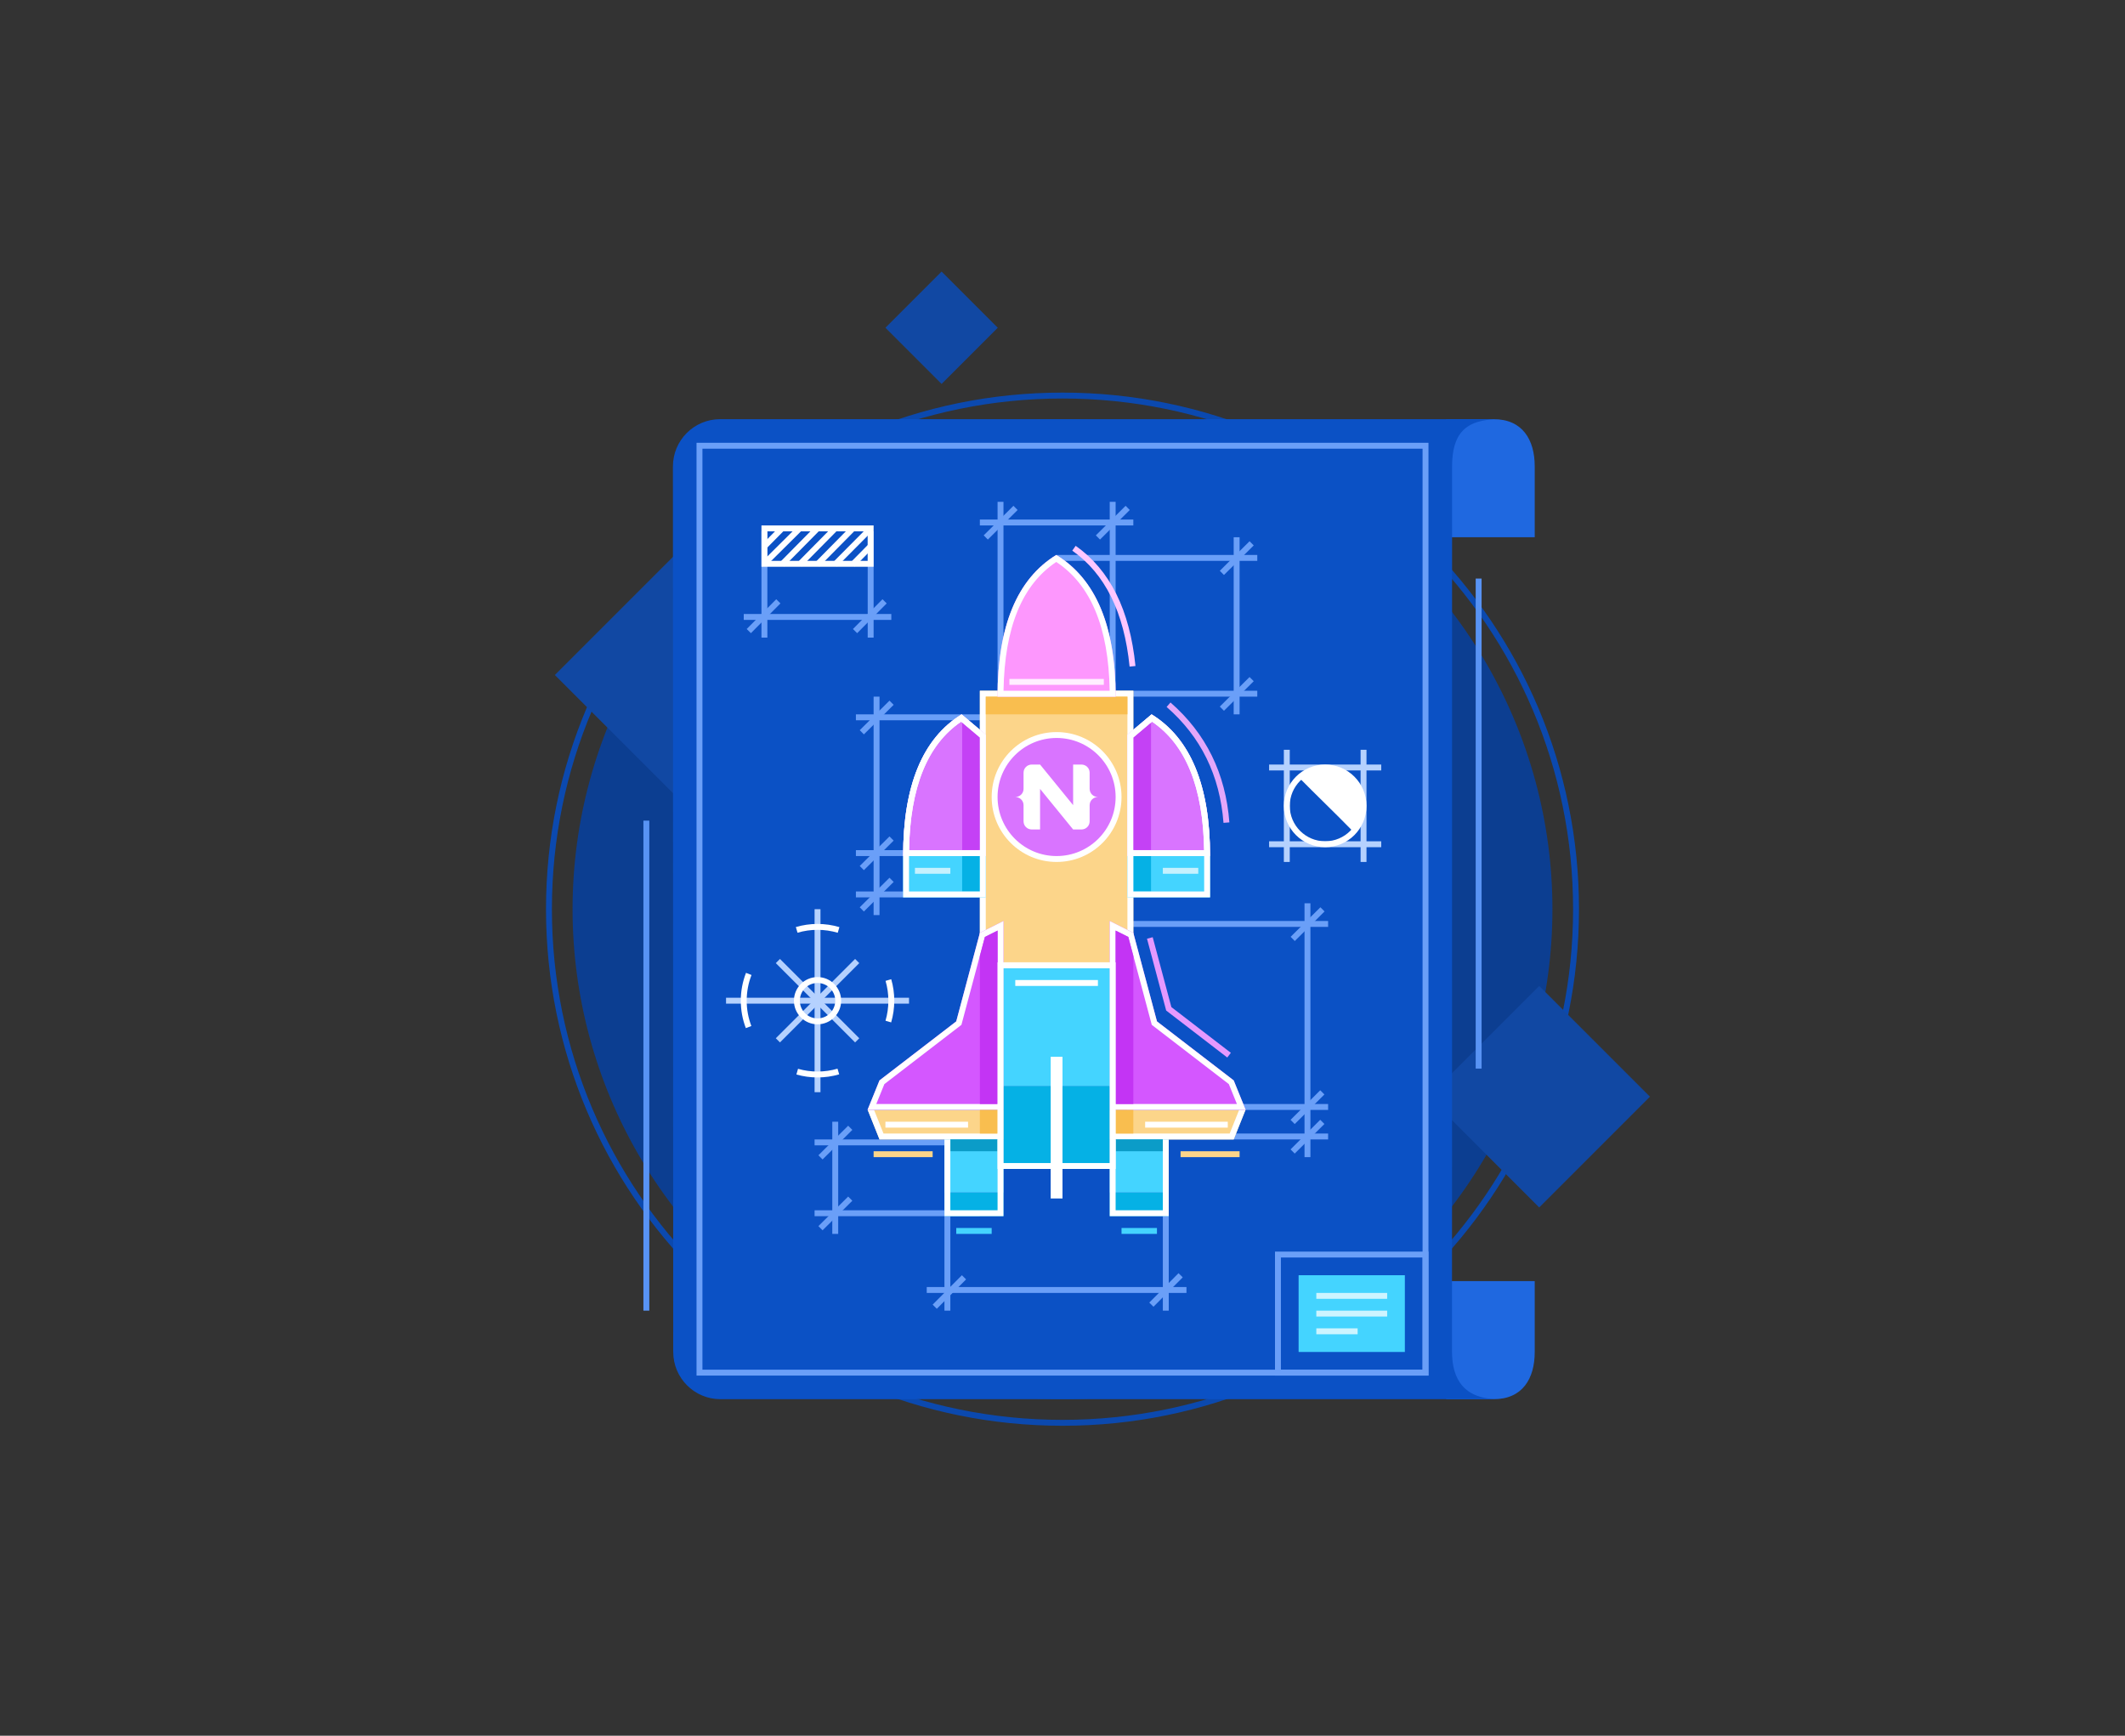 <?xml version="1.0" encoding="UTF-8" standalone="no"?>
<svg width="360px" height="294px" viewBox="0 0 360 294" version="1.1" xmlns="http://www.w3.org/2000/svg" xmlns:xlink="http://www.w3.org/1999/xlink">
    <rect x="0" y="0" width="360" height="294" fill="#333333" stroke="none"/>
    <!-- Generator: Sketch 50.2 (55047) - http://www.bohemiancoding.com/sketch -->
    <title>9_1_nativescript_core_getting_started_guide</title>
    <desc>Created with Sketch.</desc>
    <defs></defs>
    <g id="illustrations" stroke="none" stroke-width="1" fill="none" fill-rule="evenodd">
        <g id="nativescript_core_getting_started_guide">
            <g id="nativescript_core_getting_started_guide_image" transform="translate(92, 46)">
                <g id="circle_bg">
                    <circle id="circle_2" fill="#0C3E91" cx="88" cy="108" r="83"></circle>
                    <path d="M88,195.5 C39.675,195.5 0.5,156.325 0.5,108 C0.5,59.675 39.675,20.5 88,20.5 C136.325,20.5 175.5,59.675 175.5,108 C175.5,156.325 136.325,195.5 88,195.5 Z M88,194.5 C135.773,194.5 174.5,155.773 174.5,108 C174.5,60.227 135.773,21.5 88,21.5 C40.227,21.5 1.5,60.227 1.5,108 C1.5,155.773 40.227,194.5 88,194.5 Z" id="circle_1" fill="#0B49AF" fill-rule="nonzero"></path>
                    <rect id="rectangle" fill="#1148A3" transform="translate(25.335, 68.335) rotate(-315) translate(-25.335, -68.335) " x="8.835" y="51.835" width="33" height="33"></rect>
                    <rect id="rectangle" fill="#1148A3" transform="translate(67.517, 9.517) rotate(-315) translate(-67.517, -9.517) " x="60.787" y="2.787" width="13.458" height="13.458"></rect>
                    <rect id="rectangle" fill="#1148A3" transform="translate(168.758, 139.758) rotate(-315) translate(-168.758, -139.758) " x="155.494" y="126.494" width="26.528" height="26.528"></rect>
                </g>
                <g id="blueprint" transform="translate(92.5, 108) rotate(-90) translate(-92.5, -108) translate(9.5, 32.5)">
                    <g id="drawing">
                        <path d="M0,136 L20,136 L20,151 C14.501,151 10.501,151 8,151 C3.485,151 0,148.93 3.69929781e-13,144.022 C1.23309927e-13,141.562 0,138.888 0,136 Z" id="further_part" fill="#1F68E0"></path>
                        <path d="M146,136 L166,136 L166,151 C160.501,151 156.501,151 154,151 C149.485,151 146,148.93 146,144.022 C146,141.562 146,138.888 146,136 Z" id="further_part" fill="#1F68E0" transform="translate(156, 143.5) scale(-1, 1) translate(-156, -143.5) "></path>
                        <path d="M8,5.051 L157.997,5.002 C162.416,5 165.999,8.581 166,12.999 C166,13 166,13.001 166,13.002 C165.997,57.002 165.997,101.002 165.997,145.002 C165.997,139.104 163.413,136.998 157.952,136.998 C68.359,137.006 18.392,136.986 8.097,136.986 C3.306,136.986 1.45098014e-13,139.05 1.0658141e-12,144.97 C1.0658141e-12,100.998 1.0658141e-12,57.026 1.0658141e-12,13.054 L0.002,13.054 C0.002,8.636 3.583,5.055 8,5.054 Z" id="bg" fill="#0B51C5"></path>
                        <path d="M5,10 L5,132 L161,132 L161,10 L5,10 Z M4,9 L162,9 L162,133 L4,133 L4,9 Z" id="stroke" fill="#6A9FF8" fill-rule="nonzero"></path>
                        <g id="signature" transform="translate(14.5, 120) rotate(-270) translate(-14.5, -120) translate(1.5, 109.5)">
                            <path d="M1,1 L1,20 L25,20 L25,1 L1,1 Z M0,0 L26,0 L26,21 L0,21 L0,0 Z" id="stroke" fill="#6A9FF8" fill-rule="nonzero"></path>
                            <rect id="bg" fill="#44D4FF" x="4" y="4" width="18" height="13"></rect>
                            <rect id="line" fill="#CDF4FF" x="7" y="7" width="12" height="1"></rect>
                            <rect id="line" fill="#CDF4FF" x="7" y="10" width="12" height="1"></rect>
                            <rect id="line" fill="#CDF4FF" x="7" y="13" width="7" height="1"></rect>
                        </g>
                        <rect id="line" fill="#5893F4" transform="translate(97.5, 141.5) scale(1, -1) translate(-97.5, -141.5) " x="56" y="141" width="83" height="1"></rect>
                        <rect id="line" fill="#5893F4" transform="translate(56.5, 0.5) scale(1, -1) translate(-56.5, -0.5) " x="15" y="0" width="83" height="1"></rect>
                    </g>
                    <g id="circle" transform="translate(52, 14)">
                        <rect id="line" fill="#B5D1FE" x="0" y="15" width="31" height="1"></rect>
                        <rect id="line" fill="#B5D1FE" transform="translate(15.5, 15.5) rotate(-270) translate(-15.5, -15.5) " x="0" y="15" width="31" height="1"></rect>
                        <rect id="line" fill="#B5D1FE" transform="translate(15.5, 15.5) rotate(-225) translate(-15.5, -15.5) " x="6" y="15" width="19" height="1"></rect>
                        <rect id="line" fill="#B5D1FE" transform="translate(15.5, 15.5) scale(-1, 1) rotate(-225) translate(-15.5, -15.5) " x="6" y="15" width="19" height="1"></rect>
                        <path d="M20.217,3.382 L19.854,4.314 C18.479,3.778 17.009,3.5 15.5,3.5 C14.016,3.5 12.569,3.769 11.213,4.288 L10.855,3.354 C12.325,2.792 13.893,2.5 15.5,2.5 C17.134,2.5 18.726,2.802 20.217,3.382 Z M2.999,11.92 L3.961,12.195 C3.656,13.26 3.5,14.37 3.5,15.5 C3.5,16.659 3.664,17.796 3.984,18.886 L3.025,19.167 C2.678,17.986 2.5,16.755 2.5,15.5 C2.5,14.276 2.669,13.075 2.999,11.92 Z M11.825,27.973 L12.107,27.014 C13.199,27.335 14.338,27.5 15.5,27.5 C16.649,27.5 17.777,27.339 18.858,27.024 L19.138,27.984 C17.966,28.325 16.744,28.5 15.5,28.5 C14.242,28.5 13.008,28.321 11.825,27.973 Z M27.964,19.207 L27.005,18.922 C27.332,17.821 27.5,16.672 27.5,15.5 C27.5,14.339 27.335,13.201 27.014,12.109 L27.974,11.827 C28.322,13.01 28.5,14.243 28.5,15.5 C28.5,16.769 28.318,18.014 27.964,19.207 Z" id="oval_2" fill="#FFFFFF" fill-rule="nonzero"></path>
                        <path d="M15.5,19.5 C13.291,19.5 11.5,17.709 11.5,15.5 C11.5,13.291 13.291,11.5 15.5,11.5 C17.709,11.5 19.5,13.291 19.5,15.5 C19.5,17.709 17.709,19.5 15.5,19.5 Z M15.5,18.5 C17.157,18.5 18.5,17.157 18.5,15.5 C18.5,13.843 17.157,12.5 15.5,12.5 C13.843,12.5 12.5,13.843 12.5,15.5 C12.5,17.157 13.843,18.5 15.5,18.5 Z" id="oval_1" fill="#FFFFFF" fill-rule="nonzero"></path>
                    </g>
                    <g id="circle" transform="translate(91, 106)">
                        <rect id="line" fill="#B5D1FE" x="0" y="2.5" width="19" height="1"></rect>
                        <rect id="line" fill="#B5D1FE" x="0" y="15.5" width="19" height="1"></rect>
                        <rect id="line" fill="#B5D1FE" transform="translate(3, 9.5) rotate(-270) translate(-3, -9.5) " x="-6.5" y="9" width="19" height="1"></rect>
                        <rect id="line" fill="#B5D1FE" transform="translate(16, 9.5) rotate(-270) translate(-16, -9.5) " x="6.5" y="9" width="19" height="1"></rect>
                        <path d="M9.5,16.5 C5.634,16.5 2.5,13.366 2.5,9.5 C2.5,5.634 5.634,2.5 9.5,2.5 C13.366,2.5 16.5,5.634 16.5,9.5 C16.5,13.366 13.366,16.5 9.5,16.5 Z M9.5,15.5 C12.814,15.5 15.5,12.814 15.5,9.5 C15.5,6.186 12.814,3.5 9.5,3.5 C6.186,3.5 3.5,6.186 3.5,9.5 C3.5,12.814 6.186,15.5 9.5,15.5 Z" id="oval_2" fill="#FFFFFF" fill-rule="nonzero"></path>
                        <path d="M9.676,16.001 C13.171,16.001 16.004,13.167 16.004,9.672 C16.004,7.928 15.298,6.348 14.156,5.203 C11.484,7.838 8.416,11.045 5.224,14.17 C6.367,15.302 7.94,16.001 9.676,16.001 Z" id="oval_1" fill="#FFFFFF"></path>
                    </g>
                    <g id="rocket_and_lines" transform="translate(83.5, 72.5) rotate(-270) translate(-83.5, -72.5) translate(40, 4)">
                        <g id="lines" transform="translate(7, 33)" fill="#6A9FF8">
                            <rect id="line" x="0" y="3" width="34" height="1"></rect>
                            <rect id="line" x="0" y="26" width="34" height="1"></rect>
                            <rect id="line" x="0" y="33" width="34" height="1"></rect>
                            <rect id="line" x="3" y="0" width="1" height="37"></rect>
                            <polygon id="diagonal_line" fill-rule="nonzero" points="5.691 30.675 6.396 31.384 1.353 36.392 0.649 35.682"></polygon>
                            <polygon id="diagonal_line" fill-rule="nonzero" points="5.691 23.675 6.396 24.384 1.353 29.392 0.649 28.682"></polygon>
                            <polygon id="diagonal_line" fill-rule="nonzero" points="5.691 0.675 6.396 1.384 1.353 6.392 0.649 5.682"></polygon>
                        </g>
                        <g id="lines" transform="translate(0, 105)" fill="#6A9FF8">
                            <rect id="line" x="0" y="3" width="28" height="1"></rect>
                            <rect id="line" x="0" y="15" width="28" height="1"></rect>
                            <rect id="line" x="3" y="0" width="1" height="19"></rect>
                            <polygon id="diagonal_line" fill-rule="nonzero" points="5.691 12.675 6.396 13.384 1.353 18.392 0.649 17.682"></polygon>
                            <polygon id="diagonal_line" fill-rule="nonzero" points="5.691 0.675 6.396 1.384 1.353 6.392 0.649 5.682"></polygon>
                        </g>
                        <g id="lines" transform="translate(41, 6)" fill="#6A9FF8">
                            <rect id="line" x="0" y="3" width="34" height="1"></rect>
                            <rect id="line" x="0" y="26" width="34" height="1"></rect>
                            <rect id="line" x="30" y="0" width="1" height="30"></rect>
                            <polygon id="diagonal_line" fill-rule="nonzero" points="32.691 23.675 33.396 24.384 28.353 29.392 27.649 28.682"></polygon>
                            <polygon id="diagonal_line" fill-rule="nonzero" points="32.691 0.675 33.396 1.384 28.353 6.392 27.649 5.682"></polygon>
                        </g>
                        <g id="lines" transform="translate(51, 68)" fill="#6A9FF8">
                            <rect id="line" x="0" y="3" width="36" height="1"></rect>
                            <rect id="line" x="2" y="34" width="34" height="1"></rect>
                            <rect id="line" x="32" y="0" width="1" height="43"></rect>
                            <polygon id="diagonal_line" fill-rule="nonzero" points="34.691 0.675 35.396 1.384 30.353 6.392 29.649 5.682"></polygon>
                            <polygon id="diagonal_line" fill-rule="nonzero" points="34.663 31.674 35.369 32.382 30.342 37.395 29.635 36.687"></polygon>
                            <rect id="line" x="2" y="39" width="34" height="1"></rect>
                            <polygon id="diagonal_line" fill-rule="nonzero" points="34.663 36.674 35.369 37.382 30.342 42.395 29.635 41.687"></polygon>
                        </g>
                        <g id="lines" transform="translate(28, 0)" fill="#6A9FF8">
                            <rect id="line" x="3" y="0" width="1" height="32"></rect>
                            <rect id="line" x="22" y="0" width="1" height="32"></rect>
                            <rect id="line" x="0" y="3" width="26" height="1"></rect>
                            <polygon id="diagonal_line" fill-rule="nonzero" points="24.691 0.675 25.396 1.384 20.353 6.392 19.649 5.682"></polygon>
                            <polygon id="diagonal_line" fill-rule="nonzero" points="5.691 0.675 6.396 1.384 1.353 6.392 0.649 5.682"></polygon>
                        </g>
                        <g id="lines" transform="translate(19, 105)" fill="#6A9FF8">
                            <rect id="line" x="3" y="0" width="1" height="32"></rect>
                            <rect id="line" x="40" y="0" width="1" height="32"></rect>
                            <rect id="line" x="0" y="28" width="44" height="1"></rect>
                            <polygon id="diagonal_line" fill-rule="nonzero" transform="translate(40.535, 28.496) scale(-1, 1) translate(-40.535, -28.496) " points="43.368 30.633 42.659 31.339 37.702 26.359 38.411 25.654"></polygon>
                            <polygon id="diagonal_line" fill-rule="nonzero" transform="translate(3.833, 28.843) scale(-1, 1) translate(-3.833, -28.843) " points="6.665 30.98 5.957 31.685 1 26.705 1.709 26"></polygon>
                        </g>
                        <g id="rocket" transform="translate(8, 7)">
                            <g id="centre" transform="translate(20, 25)">
                                <rect id="bg" fill="#FCD58A" x="2.27373675e-13" y="0" width="26" height="47"></rect>
                                <path d="M1,1 L1,46 L25,46 L25,1 L1,1 Z M2.27373675e-13,0 L26,0 L26,47 L2.27373675e-13,47 L2.27373675e-13,0 Z" id="stroke" fill="#FFFFFF" fill-rule="nonzero"></path>
                                <rect id="darker" fill="#F9BE4F" x="1" y="1" width="24" height="3"></rect>
                            </g>
                            <g id="logo" transform="translate(22, 32)">
                                <circle id="Oval" fill="#FFFFFF" cx="11" cy="11" r="11"></circle>
                                <circle id="Oval" fill="#D974FF" cx="11" cy="11" r="10"></circle>
                                <path d="M17.01,10.597 C16.746,10.339 16.609,10.015 16.598,9.626 L16.598,6.874 C16.589,6.484 16.453,6.16 16.19,5.901 C15.926,5.642 15.595,5.508 15.199,5.5 L13.801,5.5 L13.801,12.374 L8.199,5.5 L6.801,5.5 C6.404,5.508 6.074,5.642 5.81,5.901 C5.546,6.16 5.411,6.484 5.402,6.874 L5.402,9.626 C5.391,10.015 5.254,10.339 4.99,10.597 C4.726,10.855 4.396,10.989 4,11 C4.396,11.011 4.726,11.145 4.99,11.403 C5.254,11.661 5.391,11.985 5.402,12.374 L5.402,15.126 C5.411,15.515 5.546,15.84 5.81,16.099 C6.074,16.358 6.404,16.492 6.801,16.5 L8.199,16.5 L8.199,9.626 L13.801,16.5 L15.199,16.5 C15.595,16.492 15.926,16.358 16.19,16.099 C16.453,15.84 16.589,15.515 16.598,15.126 L16.598,12.374 C16.609,11.985 16.746,11.661 17.01,11.403 C17.274,11.145 17.604,11.011 18,11 C17.604,10.989 17.274,10.855 17.01,10.597 L17.01,10.597 Z" id="Path" fill="#FFFFFF" transform="translate(11, 11) rotate(-180) translate(-11, -11) "></path>
                            </g>
                            <g id="bottom_wing_right" transform="translate(42, 64)">
                                <polygon id="bg" fill="#FCD58A" transform="translate(11.5, 34.5) scale(-1, 1) translate(-11.5, -34.5) " points="0 32 23 32 23 37 2 37"></polygon>
                                <path d="M22,36 L23,36 L22,37 L22,36 Z M22,36 L22,32 L23,32 L23,37 L2,37 L0,32 L1.077,32 L2.677,36 L22,36 Z M2.929,36.629 L2,36 L2.677,36 L2.929,36.629 Z M2,36 L2.929,36.629 L2.677,36 L2,36 Z M2.677,36 L22,36 L22,32 L23,32 L23,37 L2,37 L0,32 L1.077,32 L2.677,36 Z M22,36 L23,36 L22,37 L22,36 Z" id="bg" fill="#FFFFFF" fill-rule="nonzero" transform="translate(11.5, 34.5) scale(-1, 1) translate(-11.5, -34.5) "></path>
                                <polygon id="bg" fill="#D457FF" transform="translate(11.516, 16) scale(1, -1) translate(-11.516, -16) " points="0 0 23.033 0 21.005 4.999 8.003 14.994 3.997 29.992 0 32"></polygon>
                                <path d="M1,1 L1,30.379 L3.147,29.3 L7.124,14.408 L20.18,4.371 L21.548,1 L1,1 Z M0,0 L23.033,0 L21.005,4.999 L8.003,14.994 L3.997,29.992 L0,32 L0,0 Z" id="stroke" fill="#FFFFFF" fill-rule="nonzero" transform="translate(11.516, 16) scale(1, -1) translate(-11.516, -16) "></path>
                                <rect id="darker" fill="#F9BE4F" x="1" y="32" width="3" height="4"></rect>
                                <polygon id="darker" fill="#C334F4" transform="translate(2.501, 16.311) scale(1, -1) translate(-2.501, -16.311) " points="1.005 1.623 4.002 1.623 4.002 26.706 3.149 29.92 1 30.998"></polygon>
                                <rect id="line" fill="#FFFFFF" x="6" y="34" width="14" height="1"></rect>
                            </g>
                            <g id="bottom_wing_left" transform="translate(0, 64)">
                                <polygon id="bg" fill="#FCD58A" points="1 32 24 32 24 37 3 37"></polygon>
                                <path d="M23,36 L24,36 L23,37 L23,36 Z M23,36 L23,32 L24,32 L24,37 L3,37 L1,32 L2.077,32 L3.677,36 L23,36 Z M3.929,36.629 L3,36 L3.677,36 L3.929,36.629 Z M3,36 L3.929,36.629 L3.677,36 L3,36 Z M3.677,36 L23,36 L23,32 L24,32 L24,37 L3,37 L1,32 L2.077,32 L3.677,36 Z M23,36 L24,36 L23,37 L23,36 Z" id="bg" fill="#FFFFFF" fill-rule="nonzero"></path>
                                <polygon id="bg" fill="#D457FF" transform="translate(12.484, 16) scale(-1, -1) translate(-12.484, -16) " points="0.967 0 24 0 21.972 4.999 8.97 14.994 4.964 29.992 0.967 32"></polygon>
                                <path d="M22.515,1 L1.967,1 L1.967,30.379 L4.114,29.3 L8.092,14.408 L21.147,4.371 L22.515,1 Z M0.967,0 L24,0 L21.972,4.999 L8.97,14.994 L4.964,29.992 L0.967,32 L0.967,0 Z" id="stroke" fill="#FFFFFF" fill-rule="nonzero" transform="translate(12.484, 16) scale(-1, -1) translate(-12.484, -16) "></path>
                                <polygon id="darker" fill="#C334F4" transform="translate(21.501, 16.311) scale(-1, -1) translate(-21.501, -16.311) " points="20.005 1.623 23.002 1.623 23.002 26.706 22.149 29.92 20 30.998"></polygon>
                                <rect id="darker" fill="#F9BE4F" x="20" y="32" width="3" height="4"></rect>
                                <rect id="line" fill="#FFFFFF" x="4" y="34" width="14" height="1"></rect>
                            </g>
                            <g id="bottom" transform="translate(14, 101)">
                                <rect id="bg_2" fill="#05B1E5" transform="translate(33, 11) scale(1, -1) translate(-33, -11) " x="28" y="9" width="10" height="4"></rect>
                                <rect id="bg_1" fill="#44D4FF" x="28" y="0" width="10" height="9"></rect>
                                <rect id="darker" fill="#0B9CC8" transform="translate(33, 1) scale(1, -1) translate(-33, -1) " x="29" y="0" width="8" height="2"></rect>
                                <path d="M29,1 L28,1 L29,0 L29,1 Z M29,1 L37,1 L37,13 L38,13 L38,0 L28,0 L28,13 L29,13 L29,1 Z M37,1 L37,0 L38,1 L37,1 Z M37,1 L37,13 L38,13 L38,0 L28,0 L28,13 L29,13 L29,1 L37,1 Z" id="stroke" fill="#FFFFFF" fill-rule="nonzero" transform="translate(33, 6.5) scale(1, -1) translate(-33, -6.5) "></path>
                                <rect id="bg_2" fill="#05B1E5" transform="translate(5, 11) scale(1, -1) translate(-5, -11) " x="0" y="9" width="10" height="4"></rect>
                                <rect id="bg_1" fill="#44D4FF" x="0" y="0" width="10" height="9"></rect>
                                <rect id="darker" fill="#0B9CC8" transform="translate(5, 1) scale(1, -1) translate(-5, -1) " x="1" y="0" width="8" height="2"></rect>
                                <path d="M1,1 L0,1 L1,0 L1,1 Z M1,1 L9,1 L9,13 L10,13 L10,0 L0,0 L0,13 L1,13 L1,1 Z M9,1 L9,0 L10,1 L9,1 Z M9,1 L9,13 L10,13 L10,0 L0,0 L0,13 L1,13 L1,1 L9,1 Z" id="stroke" fill="#FFFFFF" fill-rule="nonzero" transform="translate(5, 6.5) scale(1, -1) translate(-5, -6.5) "></path>
                            </g>
                            <g id="bottom_center" transform="translate(23, 71)">
                                <rect id="bg" fill="#44D4FF" transform="translate(10, 11) scale(1, -1) translate(-10, -11) " x="1" y="1" width="18" height="20"></rect>
                                <rect id="bg" fill="#05B1E5" x="1" y="21" width="18" height="14"></rect>
                                <rect id="line" fill="#FFFFFF" x="9" y="16" width="2" height="24"></rect>
                                <rect id="line" fill="#FFFFFF" x="3" y="3" width="14" height="1"></rect>
                                <path d="M1,34 L19,34 L19,1 L1,1 L1,34 Z M0,35 L0,0 L20,0 L20,35 L0,35 Z" id="stroke" fill="#FFFFFF" fill-rule="nonzero" transform="translate(10, 17.5) scale(1, -1) translate(-10, -17.5) "></path>
                            </g>
                            <g id="lines" transform="translate(2, 0)">
                                <polygon id="bg" fill="#E599FF" fill-rule="nonzero" transform="translate(53.419, 76.934) scale(1, -1) translate(-53.419, -76.934) " points="47.281 87.123 46.315 86.865 49.564 74.701 59.913 66.745 60.522 67.538 50.442 75.287"></polygon>
                                <rect id="line" fill="#FCD58A" x="52" y="103" width="10" height="1"></rect>
                                <rect id="line" fill="#FCD58A" x="2.27373675e-13" y="103" width="10" height="1"></rect>
                                <rect id="line" fill="#44D4FF" x="14" y="116" width="6" height="1"></rect>
                                <rect id="line" fill="#44D4FF" x="42" y="116" width="6" height="1"></rect>
                                <path d="M60.273,46.623 L59.616,47.377 C53.606,42.139 50.276,35.36 49.638,27.067 L50.635,26.99 C51.253,35.025 54.463,41.56 60.273,46.623 Z" id="line" fill="#E3A7FA" fill-rule="nonzero" transform="translate(54.955, 37.183) scale(-1, -1) translate(-54.955, -37.183) "></path>
                                <path d="M43.366,0.452 L44.361,0.553 C43.407,10.03 40.035,16.829 34.232,20.909 L33.657,20.091 C39.199,16.194 42.439,9.661 43.366,0.452 Z" id="line" fill="#FFC7FF" fill-rule="nonzero" transform="translate(39.009, 10.681) scale(1, -1) translate(-39.009, -10.681) "></path>
                            </g>
                            <g id="right" transform="translate(52, 44.5) scale(-1, 1) translate(-52, -44.5) translate(45, 29)">
                                <rect id="bg_2" fill="#44D4FF" x="0" y="24" width="14" height="7"></rect>
                                <rect id="bg_1" fill="#05B1E5" x="10" y="24" width="3" height="6"></rect>
                                <path d="M13,30 L14,30 L13,31 L13,30 Z M13,30 L13,24 L14,24 L14,31 L0,31 L0,24 L1,24 L1,30 L13,30 Z M1,30 L1,31 L0,30 L1,30 Z M1,30 L1,31 L0,30 L1,30 Z M1,30 L13,30 L13,24 L14,24 L14,31 L0,31 L0,24 L1,24 L1,30 Z M13,30 L14,30 L13,31 L13,30 Z" id="border" fill="#FFFFFF" fill-rule="nonzero"></path>
                                <path d="M0,-1.38022926e-12 C4.811,-9.77290387e-14 8.67,-1.42716175e-12 14,-1.38022926e-12 C14,6.113 14,12.963 14,20.55 L9.91,24 C3.303,19.938 0,11.938 0,-1.38022926e-12 Z" id="bg_2" fill="#D974FF" transform="translate(7, 12) scale(1, -1) translate(-7, -12) "></path>
                                <path d="M9.83,22.759 L13,20.085 L13,1 L1.008,1 C1.18,11.693 4.14,18.91 9.83,22.759 Z M0,-1.38022926e-12 L14,-1.38022926e-12 L14,20.55 L9.91,24 C3.303,19.938 0,11.938 0,-1.38022926e-12 Z" id="stroke" fill="#FFFFFF" fill-rule="nonzero" transform="translate(7, 12) scale(1, -1) translate(-7, -12) "></path>
                                <path d="M10.005,1.386 C11.267,1.391 12.282,1.393 13.049,1.393 C13.049,7.506 13.033,13.857 13.003,20.446 L10.001,22.982 L10.005,1.386 Z" id="bg_1" fill="#C441F5" transform="translate(11.525, 12.184) scale(1, -1) translate(-11.525, -12.184) "></path>
                                <path d="M9.83,22.759 L13,20.085 L13,1 L1.008,1 C1.18,11.693 4.14,18.91 9.83,22.759 Z M0,-1.38022926e-12 L14,-1.38022926e-12 L14,20.55 L9.91,24 C3.303,19.938 0,11.938 0,-1.38022926e-12 Z" id="stroke" fill="#FFFFFF" fill-rule="nonzero" transform="translate(7, 12) scale(1, -1) translate(-7, -12) "></path>
                                <rect id="line" fill="#C6F1FE" x="2" y="26" width="6" height="1"></rect>
                            </g>
                            <g id="left" transform="translate(7, 29)">
                                <rect id="bg_2" fill="#44D4FF" x="0" y="24" width="14" height="7"></rect>
                                <rect id="bg_1" fill="#05B1E5" x="10" y="24" width="3" height="6"></rect>
                                <path d="M13,30 L14,30 L13,31 L13,30 Z M13,30 L13,24 L14,24 L14,31 L0,31 L0,24 L1,24 L1,30 L13,30 Z M1,30 L1,31 L0,30 L1,30 Z M1,30 L1,31 L0,30 L1,30 Z M1,30 L13,30 L13,24 L14,24 L14,31 L0,31 L0,24 L1,24 L1,30 Z M13,30 L14,30 L13,31 L13,30 Z" id="border" fill="#FFFFFF" fill-rule="nonzero"></path>
                                <path d="M0,-1.38022926e-12 C4.811,-9.77290387e-14 8.67,-1.42716175e-12 14,-1.38022926e-12 C14,6.113 14,12.963 14,20.55 L9.91,24 C3.303,19.938 0,11.938 0,-1.38022926e-12 Z" id="bg_2" fill="#D974FF" transform="translate(7, 12) scale(1, -1) translate(-7, -12) "></path>
                                <path d="M9.83,22.759 L13,20.085 L13,1 L1.008,1 C1.18,11.693 4.14,18.91 9.83,22.759 Z M0,-1.38022926e-12 L14,-1.38022926e-12 L14,20.55 L9.91,24 C3.303,19.938 0,11.938 0,-1.38022926e-12 Z" id="stroke" fill="#FFFFFF" fill-rule="nonzero" transform="translate(7, 12) scale(1, -1) translate(-7, -12) "></path>
                                <path d="M10.005,1.386 C11.267,1.391 12.282,1.393 13.049,1.393 C13.049,7.506 13.033,13.857 13.003,20.446 L10.001,22.982 L10.005,1.386 Z" id="bg_1" fill="#C441F5" transform="translate(11.525, 12.184) scale(1, -1) translate(-11.525, -12.184) "></path>
                                <path d="M9.83,22.759 L13,20.085 L13,1 L1.008,1 C1.18,11.693 4.14,18.91 9.83,22.759 Z M0,-1.38022926e-12 L14,-1.38022926e-12 L14,20.55 L9.91,24 C3.303,19.938 0,11.938 0,-1.38022926e-12 Z" id="stroke" fill="#FFFFFF" fill-rule="nonzero" transform="translate(7, 12) scale(1, -1) translate(-7, -12) "></path>
                                <rect id="line" fill="#C6F1FE" x="2" y="26" width="6" height="1"></rect>
                            </g>
                            <g id="top" transform="translate(23, 2)">
                                <path d="M0,-1.01785247e-12 C4.827,-9.75714567e-14 14.652,-1.02629573e-12 20,-1.01785247e-12 C20,11.919 16.648,19.919 9.945,24 C3.315,19.938 0,11.938 0,-1.01785247e-12 Z" id="bg" fill="#FD97FD" transform="translate(10, 12) scale(1, -1) translate(-10, -12) "></path>
                                <path d="M9.946,22.815 C15.782,18.963 18.816,11.729 18.992,1 L1.008,1 C1.182,11.745 4.181,18.98 9.946,22.815 Z M0,-1.01785247e-12 L20,-1.01785247e-12 C20,11.919 16.648,19.919 9.945,24 C3.315,19.938 0,11.938 0,-1.01785247e-12 Z" id="stroke" fill="#FFFFFF" fill-rule="nonzero" transform="translate(10, 12) scale(1, -1) translate(-10, -12) "></path>
                                <rect id="line" fill="#FFEEFF" x="2" y="21" width="16" height="1"></rect>
                            </g>
                        </g>
                    </g>
                    <g id="lines" transform="translate(129, 17)" fill="#6A9FF8">
                        <rect id="line" x="0" y="3" width="18" height="1"></rect>
                        <rect id="line" transform="translate(3.5, 12.5) rotate(-270) translate(-3.5, -12.5) " x="-9" y="12" width="25" height="1"></rect>
                        <rect id="line" x="0" y="21" width="18" height="1"></rect>
                        <polygon id="diagonal_line" fill-rule="nonzero" transform="translate(3.626, 3.358) scale(-1, 1) translate(-3.626, -3.358) " points="5.795 0.5 6.5 1.21 1.457 6.217 0.753 5.507"></polygon>
                        <polygon id="diagonal_line" fill-rule="nonzero" transform="translate(3.626, 21.358) scale(-1, 1) translate(-3.626, -21.358) " points="5.795 18.5 6.5 19.21 1.457 24.217 0.753 23.507"></polygon>
                    </g>
                    <g id="section" transform="translate(141, 20)" fill="#FFFFFF" fill-rule="nonzero">
                        <path d="M1,1 L1,18 L6,18 L6,1 L1,1 Z M0,0 L7,0 L7,19 L0,19 L0,0 Z" id="Rectangle-7"></path>
                        <path d="M3.132,0.868 L6.146,3.843 L6.848,3.131 L3.834,0.157 L3.132,0.868 Z M0.581,1.237 L6.142,6.839 L6.852,6.135 L1.29,0.533 L0.581,1.237 Z M0.04,3.812 L6.146,9.843 L6.848,9.131 L0.743,3.101 L0.04,3.812 Z M0.04,6.812 L6.146,12.843 L6.848,12.131 L0.743,6.101 L0.04,6.812 Z M0.04,9.812 L6.146,15.843 L6.848,15.131 L0.743,9.101 L0.04,9.812 Z M0.039,12.811 L5.877,18.61 L6.582,17.9 L0.744,12.102 L0.039,12.811 Z M0.743,15.101 L3.814,18.134 L3.112,18.846 L0.04,15.812 L0.743,15.101 Z" id="Combined-Shape"></path>
                    </g>
                </g>
            </g>
        </g>
    </g>
</svg>